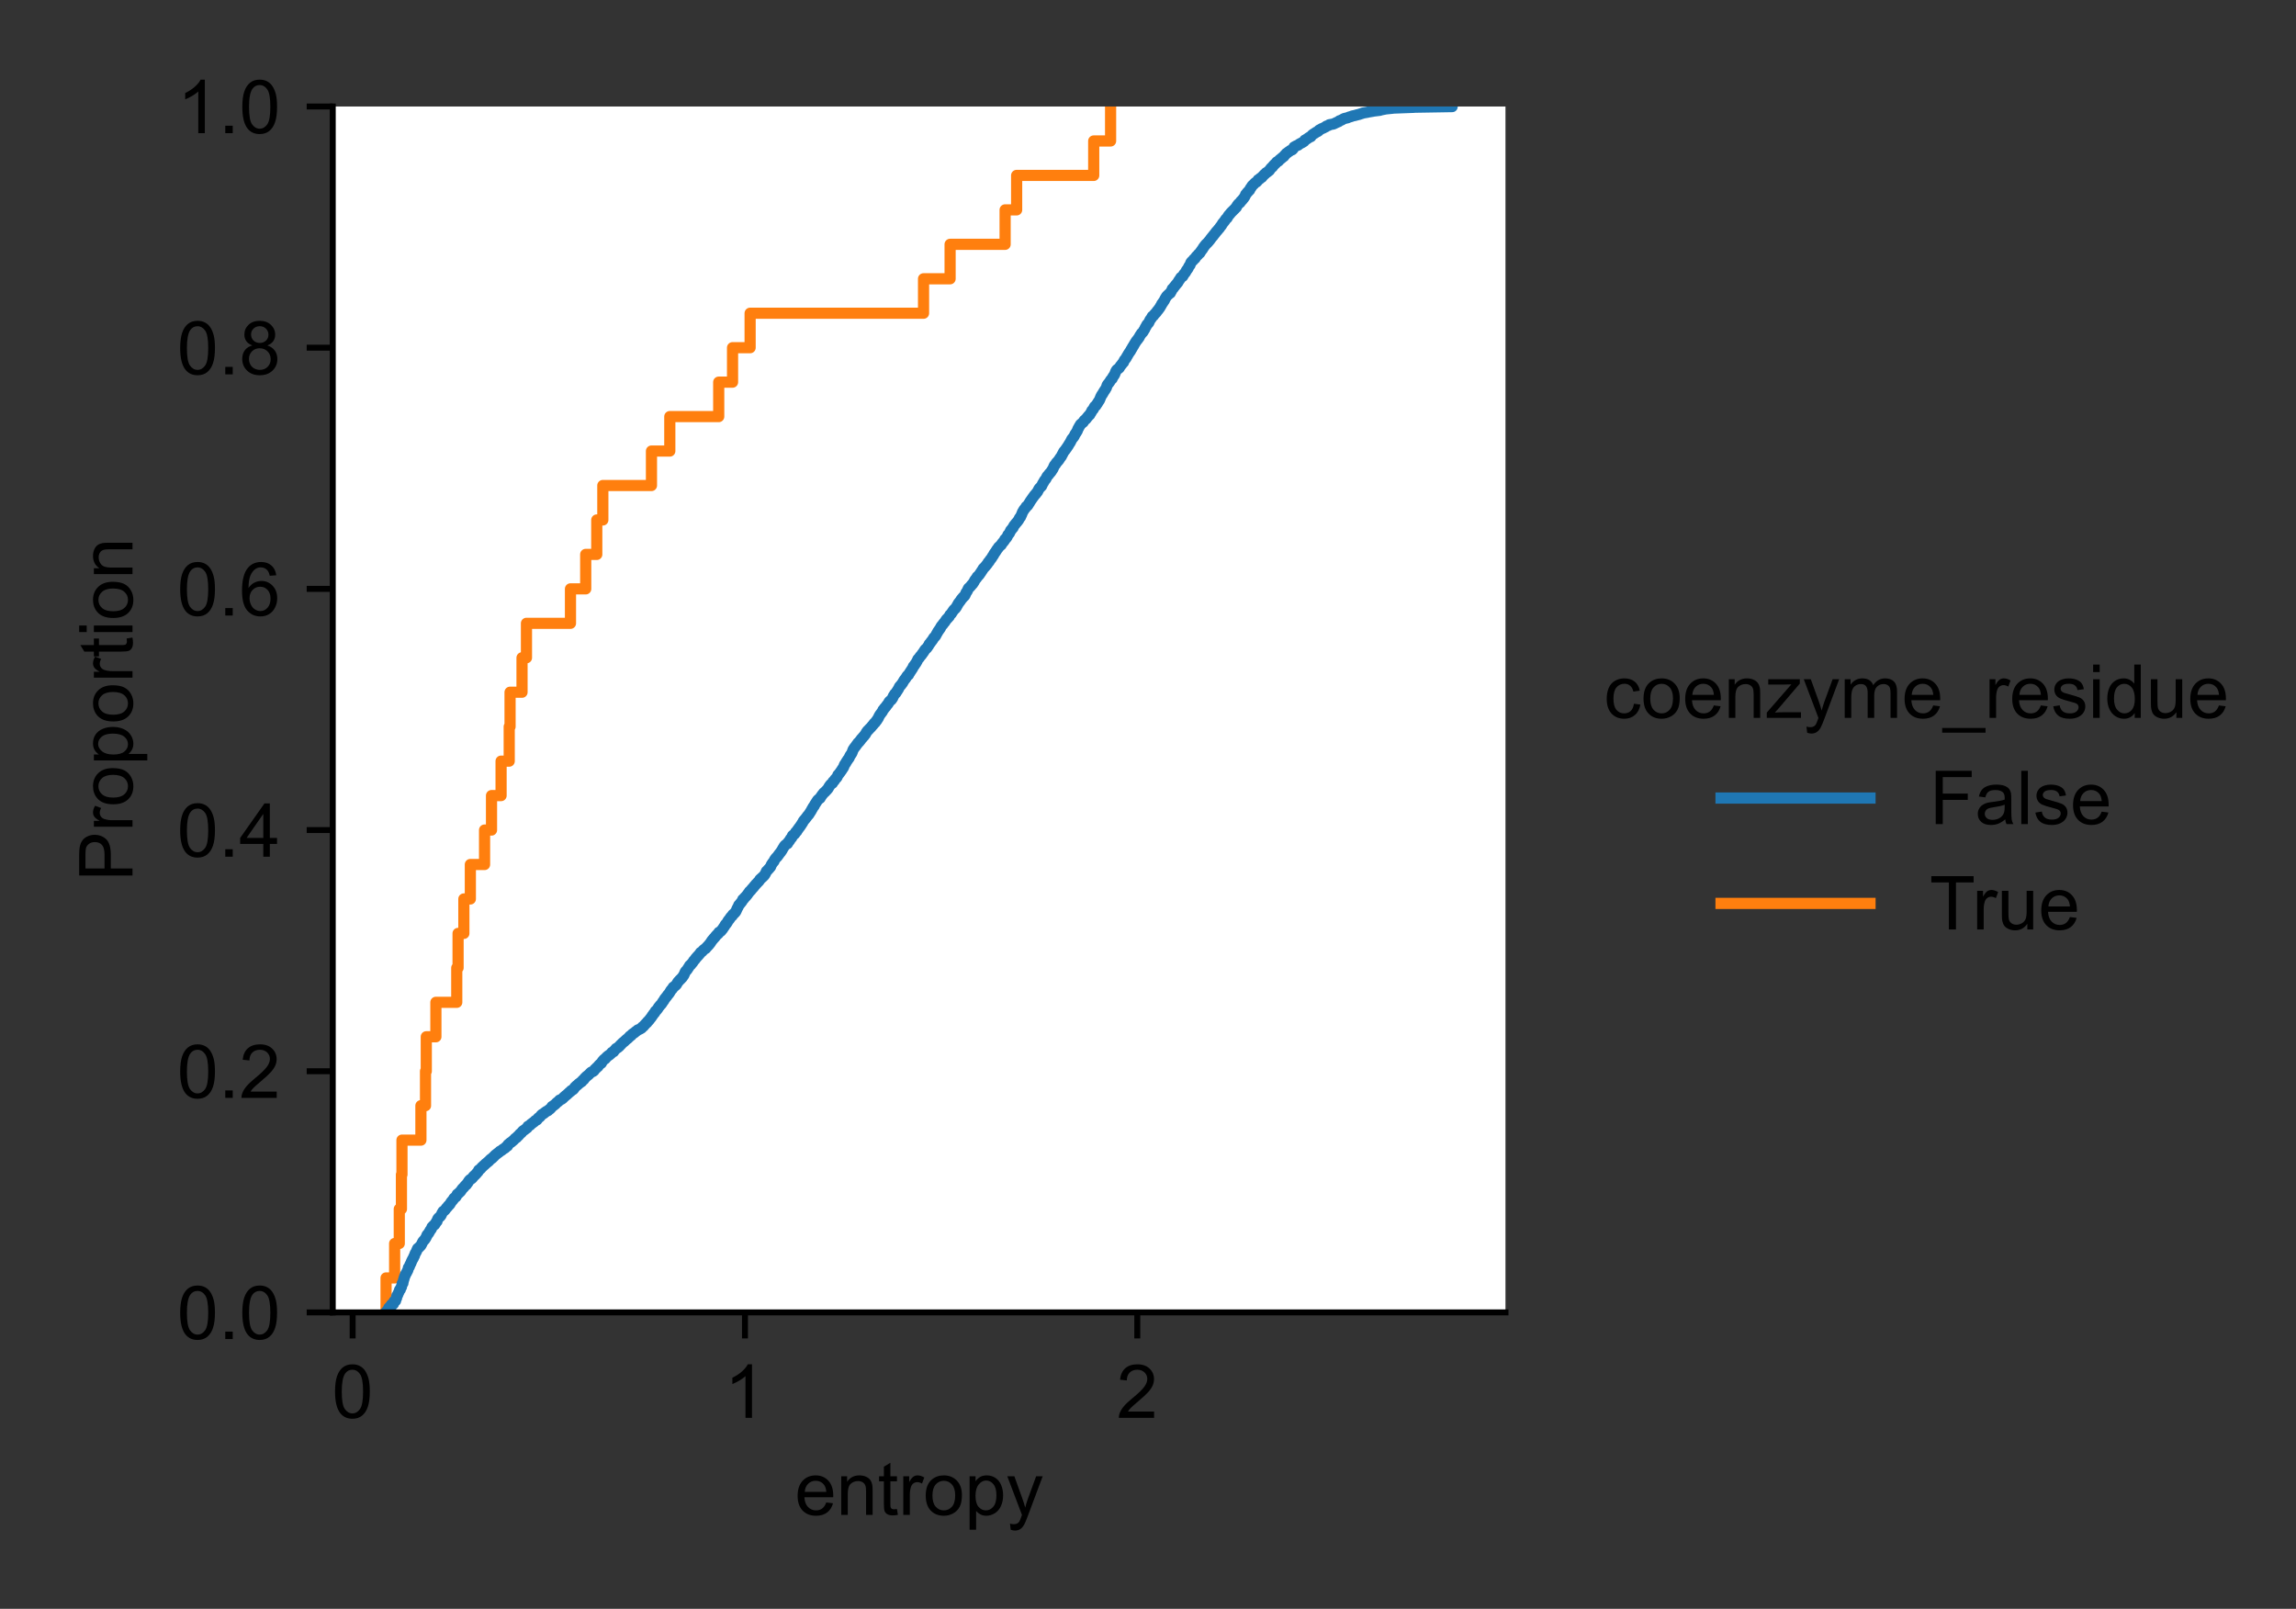 <?xml version="1.0" encoding="utf-8" standalone="no"?>
<!DOCTYPE svg PUBLIC "-//W3C//DTD SVG 1.1//EN"
  "http://www.w3.org/Graphics/SVG/1.1/DTD/svg11.dtd">
<!-- Created with matplotlib (https://matplotlib.org/) -->
<svg height="216pt" version="1.1" viewBox="0 0 308.25 216" width="308.25pt" xmlns="http://www.w3.org/2000/svg" xmlns:xlink="http://www.w3.org/1999/xlink">
 <rect x="0" y="0" width="308.25" height="216" fill="#333333" stroke="none"/>
 <defs>
  <style type="text/css">*{stroke-linecap:butt;stroke-linejoin:round;}</style>
 </defs>
 <g id="figure_1">
  <g id="patch_1">
   <path d="M 0 216 
L 308.25 216 
L 308.25 0 
L 0 0 
z
" style="fill:none;"/>
  </g>
  <g id="axes_1">
   <g id="patch_2">
    <path d="M 44.675 176.2 
L 202.118 176.2 
L 202.118 14.3 
L 44.675 14.3 
z
" style="fill:#ffffff;"/>
   </g>
   <g id="matplotlib.axis_1">
    <g id="xtick_1">
     <g id="line2d_1">
      <defs>
       <path d="M 0 0 
L 0 3.5 
" id="me2ef6cca95" style="stroke:#000000;stroke-width:0.8;"/>
      </defs>
      <g>
       <use style="stroke:#000000;stroke-width:0.8;" x="47.345" xlink:href="#me2ef6cca95" y="176.2"/>
      </g>
     </g>
     <g id="text_1">
      <!-- 0 -->
      <g transform="translate(44.565 190.358)scale(0.1 -0.1)">
       <defs>
        <path d="M 4.156 35.297 
Q 4.156 48 6.766 55.734 
Q 9.375 63.484 14.516 67.672 
Q 19.672 71.875 27.484 71.875 
Q 33.25 71.875 37.594 69.547 
Q 41.938 67.234 44.766 62.859 
Q 47.609 58.5 49.219 52.219 
Q 50.828 45.953 50.828 35.297 
Q 50.828 22.703 48.234 14.969 
Q 45.656 7.234 40.5 3 
Q 35.359 -1.219 27.484 -1.219 
Q 17.141 -1.219 11.234 6.203 
Q 4.156 15.141 4.156 35.297 
z
M 13.188 35.297 
Q 13.188 17.672 17.312 11.828 
Q 21.438 6 27.484 6 
Q 33.547 6 37.672 11.859 
Q 41.797 17.719 41.797 35.297 
Q 41.797 52.984 37.672 58.781 
Q 33.547 64.594 27.391 64.594 
Q 21.344 64.594 17.719 59.469 
Q 13.188 52.938 13.188 35.297 
z
" id="ArialMT-48"/>
       </defs>
       <use xlink:href="#ArialMT-48"/>
      </g>
     </g>
    </g>
    <g id="xtick_2">
     <g id="line2d_2">
      <g>
       <use style="stroke:#000000;stroke-width:0.8;" x="100.017" xlink:href="#me2ef6cca95" y="176.2"/>
      </g>
     </g>
     <g id="text_2">
      <!-- 1 -->
      <g transform="translate(97.236 190.358)scale(0.1 -0.1)">
       <defs>
        <path d="M 37.25 0 
L 28.469 0 
L 28.469 56 
Q 25.297 52.984 20.141 49.953 
Q 14.984 46.922 10.891 45.406 
L 10.891 53.906 
Q 18.266 57.375 23.781 62.297 
Q 29.297 67.234 31.594 71.875 
L 37.25 71.875 
z
" id="ArialMT-49"/>
       </defs>
       <use xlink:href="#ArialMT-49"/>
      </g>
     </g>
    </g>
    <g id="xtick_3">
     <g id="line2d_3">
      <g>
       <use style="stroke:#000000;stroke-width:0.8;" x="152.688" xlink:href="#me2ef6cca95" y="176.2"/>
      </g>
     </g>
     <g id="text_3">
      <!-- 2 -->
      <g transform="translate(149.908 190.358)scale(0.1 -0.1)">
       <defs>
        <path d="M 50.344 8.453 
L 50.344 0 
L 3.031 0 
Q 2.938 3.172 4.047 6.109 
Q 5.859 10.938 9.828 15.625 
Q 13.812 20.312 21.344 26.469 
Q 33.016 36.031 37.109 41.625 
Q 41.219 47.219 41.219 52.203 
Q 41.219 57.422 37.469 61 
Q 33.734 64.594 27.734 64.594 
Q 21.391 64.594 17.578 60.781 
Q 13.766 56.984 13.719 50.25 
L 4.688 51.172 
Q 5.609 61.281 11.656 66.578 
Q 17.719 71.875 27.938 71.875 
Q 38.234 71.875 44.234 66.156 
Q 50.25 60.453 50.25 52 
Q 50.25 47.703 48.484 43.547 
Q 46.734 39.406 42.656 34.812 
Q 38.578 30.219 29.109 22.219 
Q 21.188 15.578 18.938 13.203 
Q 16.703 10.844 15.234 8.453 
z
" id="ArialMT-50"/>
       </defs>
       <use xlink:href="#ArialMT-50"/>
      </g>
     </g>
    </g>
    <g id="text_4">
     <!-- entropy -->
     <g transform="translate(106.72 203.386)scale(0.1 -0.1)">
      <defs>
       <path d="M 42.094 16.703 
L 51.172 15.578 
Q 49.031 7.625 43.219 3.219 
Q 37.406 -1.172 28.375 -1.172 
Q 17 -1.172 10.328 5.828 
Q 3.656 12.844 3.656 25.484 
Q 3.656 38.578 10.391 45.797 
Q 17.141 53.031 27.875 53.031 
Q 38.281 53.031 44.875 45.953 
Q 51.469 38.875 51.469 26.031 
Q 51.469 25.25 51.422 23.688 
L 12.75 23.688 
Q 13.234 15.141 17.578 10.594 
Q 21.922 6.062 28.422 6.062 
Q 33.25 6.062 36.672 8.594 
Q 40.094 11.141 42.094 16.703 
z
M 13.234 30.906 
L 42.188 30.906 
Q 41.609 37.453 38.875 40.719 
Q 34.672 45.797 27.984 45.797 
Q 21.922 45.797 17.797 41.75 
Q 13.672 37.703 13.234 30.906 
z
" id="ArialMT-101"/>
       <path d="M 6.594 0 
L 6.594 51.859 
L 14.5 51.859 
L 14.5 44.484 
Q 20.219 53.031 31 53.031 
Q 35.688 53.031 39.625 51.344 
Q 43.562 49.656 45.516 46.922 
Q 47.469 44.188 48.25 40.438 
Q 48.734 37.984 48.734 31.891 
L 48.734 0 
L 39.938 0 
L 39.938 31.547 
Q 39.938 36.922 38.906 39.578 
Q 37.891 42.234 35.281 43.812 
Q 32.672 45.406 29.156 45.406 
Q 23.531 45.406 19.453 41.844 
Q 15.375 38.281 15.375 28.328 
L 15.375 0 
z
" id="ArialMT-110"/>
       <path d="M 25.781 7.859 
L 27.047 0.094 
Q 23.344 -0.688 20.406 -0.688 
Q 15.625 -0.688 12.984 0.828 
Q 10.359 2.344 9.281 4.812 
Q 8.203 7.281 8.203 15.188 
L 8.203 45.016 
L 1.766 45.016 
L 1.766 51.859 
L 8.203 51.859 
L 8.203 64.703 
L 16.938 69.969 
L 16.938 51.859 
L 25.781 51.859 
L 25.781 45.016 
L 16.938 45.016 
L 16.938 14.703 
Q 16.938 10.938 17.406 9.859 
Q 17.875 8.797 18.922 8.156 
Q 19.969 7.516 21.922 7.516 
Q 23.391 7.516 25.781 7.859 
z
" id="ArialMT-116"/>
       <path d="M 6.5 0 
L 6.5 51.859 
L 14.406 51.859 
L 14.406 44 
Q 17.438 49.516 20 51.266 
Q 22.562 53.031 25.641 53.031 
Q 30.078 53.031 34.672 50.203 
L 31.641 42.047 
Q 28.422 43.953 25.203 43.953 
Q 22.312 43.953 20.016 42.219 
Q 17.719 40.484 16.75 37.406 
Q 15.281 32.719 15.281 27.156 
L 15.281 0 
z
" id="ArialMT-114"/>
       <path d="M 3.328 25.922 
Q 3.328 40.328 11.328 47.266 
Q 18.016 53.031 27.641 53.031 
Q 38.328 53.031 45.109 46.016 
Q 51.906 39.016 51.906 26.656 
Q 51.906 16.656 48.906 10.906 
Q 45.906 5.172 40.156 2 
Q 34.422 -1.172 27.641 -1.172 
Q 16.75 -1.172 10.031 5.812 
Q 3.328 12.797 3.328 25.922 
z
M 12.359 25.922 
Q 12.359 15.969 16.703 11.016 
Q 21.047 6.062 27.641 6.062 
Q 34.188 6.062 38.531 11.031 
Q 42.875 16.016 42.875 26.219 
Q 42.875 35.844 38.5 40.797 
Q 34.125 45.75 27.641 45.75 
Q 21.047 45.75 16.703 40.812 
Q 12.359 35.891 12.359 25.922 
z
" id="ArialMT-111"/>
       <path d="M 6.594 -19.875 
L 6.594 51.859 
L 14.594 51.859 
L 14.594 45.125 
Q 17.438 49.078 21 51.047 
Q 24.562 53.031 29.641 53.031 
Q 36.281 53.031 41.359 49.609 
Q 46.438 46.188 49.016 39.953 
Q 51.609 33.734 51.609 26.312 
Q 51.609 18.359 48.75 11.984 
Q 45.906 5.609 40.453 2.219 
Q 35.016 -1.172 29 -1.172 
Q 24.609 -1.172 21.109 0.688 
Q 17.625 2.547 15.375 5.375 
L 15.375 -19.875 
z
M 14.547 25.641 
Q 14.547 15.625 18.594 10.844 
Q 22.656 6.062 28.422 6.062 
Q 34.281 6.062 38.453 11.016 
Q 42.625 15.969 42.625 26.375 
Q 42.625 36.281 38.547 41.203 
Q 34.469 46.141 28.812 46.141 
Q 23.188 46.141 18.859 40.891 
Q 14.547 35.641 14.547 25.641 
z
" id="ArialMT-112"/>
       <path d="M 6.203 -19.969 
L 5.219 -11.719 
Q 8.109 -12.5 10.25 -12.5 
Q 13.188 -12.5 14.938 -11.516 
Q 16.703 -10.547 17.828 -8.797 
Q 18.656 -7.469 20.516 -2.25 
Q 20.75 -1.516 21.297 -0.094 
L 1.609 51.859 
L 11.078 51.859 
L 21.875 21.828 
Q 23.969 16.109 25.641 9.812 
Q 27.156 15.875 29.25 21.625 
L 40.328 51.859 
L 49.125 51.859 
L 29.391 -0.875 
Q 26.219 -9.422 24.469 -12.641 
Q 22.125 -17 19.094 -19.016 
Q 16.062 -21.047 11.859 -21.047 
Q 9.328 -21.047 6.203 -19.969 
z
" id="ArialMT-121"/>
      </defs>
      <use xlink:href="#ArialMT-101"/>
      <use x="55.615" xlink:href="#ArialMT-110"/>
      <use x="111.23" xlink:href="#ArialMT-116"/>
      <use x="139.014" xlink:href="#ArialMT-114"/>
      <use x="172.314" xlink:href="#ArialMT-111"/>
      <use x="227.93" xlink:href="#ArialMT-112"/>
      <use x="283.545" xlink:href="#ArialMT-121"/>
     </g>
    </g>
   </g>
   <g id="matplotlib.axis_2">
    <g id="ytick_1">
     <g id="line2d_4">
      <defs>
       <path d="M 0 0 
L -3.5 0 
" id="mf2a09bc496" style="stroke:#000000;stroke-width:0.8;"/>
      </defs>
      <g>
       <use style="stroke:#000000;stroke-width:0.8;" x="44.675" xlink:href="#mf2a09bc496" y="176.2"/>
      </g>
     </g>
     <g id="text_5">
      <!-- 0.0 -->
      <g transform="translate(23.775 179.779)scale(0.1 -0.1)">
       <defs>
        <path d="M 9.078 0 
L 9.078 10.016 
L 19.094 10.016 
L 19.094 0 
z
" id="ArialMT-46"/>
       </defs>
       <use xlink:href="#ArialMT-48"/>
       <use x="55.615" xlink:href="#ArialMT-46"/>
       <use x="83.398" xlink:href="#ArialMT-48"/>
      </g>
     </g>
    </g>
    <g id="ytick_2">
     <g id="line2d_5">
      <g>
       <use style="stroke:#000000;stroke-width:0.8;" x="44.675" xlink:href="#mf2a09bc496" y="143.82"/>
      </g>
     </g>
     <g id="text_6">
      <!-- 0.2 -->
      <g transform="translate(23.775 147.399)scale(0.1 -0.1)">
       <use xlink:href="#ArialMT-48"/>
       <use x="55.615" xlink:href="#ArialMT-46"/>
       <use x="83.398" xlink:href="#ArialMT-50"/>
      </g>
     </g>
    </g>
    <g id="ytick_3">
     <g id="line2d_6">
      <g>
       <use style="stroke:#000000;stroke-width:0.8;" x="44.675" xlink:href="#mf2a09bc496" y="111.44"/>
      </g>
     </g>
     <g id="text_7">
      <!-- 0.4 -->
      <g transform="translate(23.775 115.019)scale(0.1 -0.1)">
       <defs>
        <path d="M 32.328 0 
L 32.328 17.141 
L 1.266 17.141 
L 1.266 25.203 
L 33.938 71.578 
L 41.109 71.578 
L 41.109 25.203 
L 50.781 25.203 
L 50.781 17.141 
L 41.109 17.141 
L 41.109 0 
z
M 32.328 25.203 
L 32.328 57.469 
L 9.906 25.203 
z
" id="ArialMT-52"/>
       </defs>
       <use xlink:href="#ArialMT-48"/>
       <use x="55.615" xlink:href="#ArialMT-46"/>
       <use x="83.398" xlink:href="#ArialMT-52"/>
      </g>
     </g>
    </g>
    <g id="ytick_4">
     <g id="line2d_7">
      <g>
       <use style="stroke:#000000;stroke-width:0.8;" x="44.675" xlink:href="#mf2a09bc496" y="79.06"/>
      </g>
     </g>
     <g id="text_8">
      <!-- 0.6 -->
      <g transform="translate(23.775 82.639)scale(0.1 -0.1)">
       <defs>
        <path d="M 49.75 54.047 
L 41.016 53.375 
Q 39.844 58.547 37.703 60.891 
Q 34.125 64.656 28.906 64.656 
Q 24.703 64.656 21.531 62.312 
Q 17.391 59.281 14.984 53.469 
Q 12.594 47.656 12.5 36.922 
Q 15.672 41.75 20.266 44.094 
Q 24.859 46.438 29.891 46.438 
Q 38.672 46.438 44.844 39.969 
Q 51.031 33.5 51.031 23.25 
Q 51.031 16.5 48.125 10.719 
Q 45.219 4.938 40.141 1.859 
Q 35.062 -1.219 28.609 -1.219 
Q 17.625 -1.219 10.688 6.859 
Q 3.766 14.938 3.766 33.5 
Q 3.766 54.25 11.422 63.672 
Q 18.109 71.875 29.438 71.875 
Q 37.891 71.875 43.281 67.141 
Q 48.688 62.406 49.75 54.047 
z
M 13.875 23.188 
Q 13.875 18.656 15.797 14.5 
Q 17.719 10.359 21.188 8.172 
Q 24.656 6 28.469 6 
Q 34.031 6 38.031 10.484 
Q 42.047 14.984 42.047 22.703 
Q 42.047 30.125 38.078 34.391 
Q 34.125 38.672 28.125 38.672 
Q 22.172 38.672 18.016 34.391 
Q 13.875 30.125 13.875 23.188 
z
" id="ArialMT-54"/>
       </defs>
       <use xlink:href="#ArialMT-48"/>
       <use x="55.615" xlink:href="#ArialMT-46"/>
       <use x="83.398" xlink:href="#ArialMT-54"/>
      </g>
     </g>
    </g>
    <g id="ytick_5">
     <g id="line2d_8">
      <g>
       <use style="stroke:#000000;stroke-width:0.8;" x="44.675" xlink:href="#mf2a09bc496" y="46.68"/>
      </g>
     </g>
     <g id="text_9">
      <!-- 0.8 -->
      <g transform="translate(23.775 50.259)scale(0.1 -0.1)">
       <defs>
        <path d="M 17.672 38.812 
Q 12.203 40.828 9.562 44.531 
Q 6.938 48.25 6.938 53.422 
Q 6.938 61.234 12.547 66.547 
Q 18.172 71.875 27.484 71.875 
Q 36.859 71.875 42.578 66.422 
Q 48.297 60.984 48.297 53.172 
Q 48.297 48.188 45.672 44.5 
Q 43.062 40.828 37.75 38.812 
Q 44.344 36.672 47.781 31.875 
Q 51.219 27.094 51.219 20.453 
Q 51.219 11.281 44.719 5.031 
Q 38.234 -1.219 27.641 -1.219 
Q 17.047 -1.219 10.547 5.047 
Q 4.047 11.328 4.047 20.703 
Q 4.047 27.688 7.594 32.391 
Q 11.141 37.109 17.672 38.812 
z
M 15.922 53.719 
Q 15.922 48.641 19.188 45.406 
Q 22.469 42.188 27.688 42.188 
Q 32.766 42.188 36.016 45.375 
Q 39.266 48.578 39.266 53.219 
Q 39.266 58.062 35.906 61.359 
Q 32.562 64.656 27.594 64.656 
Q 22.562 64.656 19.234 61.422 
Q 15.922 58.203 15.922 53.719 
z
M 13.094 20.656 
Q 13.094 16.891 14.875 13.375 
Q 16.656 9.859 20.172 7.922 
Q 23.688 6 27.734 6 
Q 34.031 6 38.125 10.047 
Q 42.234 14.109 42.234 20.359 
Q 42.234 26.703 38.016 30.859 
Q 33.797 35.016 27.438 35.016 
Q 21.234 35.016 17.156 30.906 
Q 13.094 26.812 13.094 20.656 
z
" id="ArialMT-56"/>
       </defs>
       <use xlink:href="#ArialMT-48"/>
       <use x="55.615" xlink:href="#ArialMT-46"/>
       <use x="83.398" xlink:href="#ArialMT-56"/>
      </g>
     </g>
    </g>
    <g id="ytick_6">
     <g id="line2d_9">
      <g>
       <use style="stroke:#000000;stroke-width:0.8;" x="44.675" xlink:href="#mf2a09bc496" y="14.3"/>
      </g>
     </g>
     <g id="text_10">
      <!-- 1.0 -->
      <g transform="translate(23.775 17.879)scale(0.1 -0.1)">
       <use xlink:href="#ArialMT-49"/>
       <use x="55.615" xlink:href="#ArialMT-46"/>
       <use x="83.398" xlink:href="#ArialMT-48"/>
      </g>
     </g>
    </g>
    <g id="text_11">
     <!-- Proportion -->
     <g transform="translate(17.788 118.317)rotate(-90)scale(0.1 -0.1)">
      <defs>
       <path d="M 7.719 0 
L 7.719 71.578 
L 34.719 71.578 
Q 41.844 71.578 45.609 70.906 
Q 50.875 70.016 54.438 67.547 
Q 58.016 65.094 60.188 60.641 
Q 62.359 56.203 62.359 50.875 
Q 62.359 41.75 56.547 35.422 
Q 50.734 29.109 35.547 29.109 
L 17.188 29.109 
L 17.188 0 
z
M 17.188 37.547 
L 35.688 37.547 
Q 44.875 37.547 48.734 40.969 
Q 52.594 44.391 52.594 50.594 
Q 52.594 55.078 50.312 58.266 
Q 48.047 61.469 44.344 62.5 
Q 41.938 63.141 35.5 63.141 
L 17.188 63.141 
z
" id="ArialMT-80"/>
       <path d="M 6.641 61.469 
L 6.641 71.578 
L 15.438 71.578 
L 15.438 61.469 
z
M 6.641 0 
L 6.641 51.859 
L 15.438 51.859 
L 15.438 0 
z
" id="ArialMT-105"/>
      </defs>
      <use xlink:href="#ArialMT-80"/>
      <use x="66.699" xlink:href="#ArialMT-114"/>
      <use x="100" xlink:href="#ArialMT-111"/>
      <use x="155.615" xlink:href="#ArialMT-112"/>
      <use x="211.23" xlink:href="#ArialMT-111"/>
      <use x="266.846" xlink:href="#ArialMT-114"/>
      <use x="300.146" xlink:href="#ArialMT-116"/>
      <use x="327.93" xlink:href="#ArialMT-105"/>
      <use x="350.146" xlink:href="#ArialMT-111"/>
      <use x="405.762" xlink:href="#ArialMT-110"/>
     </g>
    </g>
   </g>
   <g id="line2d_10">
    <path clip-path="url(#p9f1e2636ac)" d="M 51.831 176.2 
L 51.831 171.574 
L 52.983 171.574 
L 52.983 166.949 
L 53.605 166.949 
L 53.605 162.323 
L 53.895 162.323 
L 53.895 157.697 
L 53.967 157.697 
L 53.967 153.071 
L 56.509 153.071 
L 56.509 148.446 
L 57.127 148.446 
L 57.127 143.82 
L 57.231 143.82 
L 57.231 139.194 
L 58.52 139.194 
L 58.52 134.569 
L 61.323 134.569 
L 61.323 129.943 
L 61.499 129.943 
L 61.499 125.317 
L 62.276 125.317 
L 62.276 120.691 
L 63.147 120.691 
L 63.147 116.066 
L 65.056 116.066 
L 65.056 111.44 
L 65.988 111.44 
L 65.988 106.814 
L 67.273 106.814 
L 67.273 102.189 
L 68.365 102.189 
L 68.365 97.563 
L 68.478 97.563 
L 68.478 92.937 
L 70.085 92.937 
L 70.085 88.311 
L 70.68 88.311 
L 70.68 83.686 
L 76.589 83.686 
L 76.589 79.06 
L 78.635 79.06 
L 78.635 74.434 
L 80.119 74.434 
L 80.119 69.809 
L 80.934 69.809 
L 80.934 65.183 
L 87.462 65.183 
L 87.462 60.557 
L 89.924 60.557 
L 89.924 55.931 
L 96.491 55.931 
L 96.491 51.306 
L 98.349 51.306 
L 98.349 46.68 
L 100.708 46.68 
L 100.708 42.054 
L 123.991 42.054 
L 123.991 37.429 
L 127.556 37.429 
L 127.556 32.803 
L 134.943 32.803 
L 134.943 28.177 
L 136.49 28.177 
L 136.49 23.551 
L 146.838 23.551 
L 146.838 18.926 
L 149.103 18.926 
L 149.103 14.3 
" style="fill:none;stroke:#ff7f0e;stroke-linecap:square;stroke-width:1.5;"/>
   </g>
   <g id="line2d_11">
    <path clip-path="url(#p9f1e2636ac)" d="M 51.831 176.2 
L 51.831 176.128 
L 51.965 176.128 
L 51.965 176.02 
L 51.965 175.96 
L 52.194 175.96 
L 52.194 175.852 
L 52.194 175.588 
L 52.338 175.504 
L 52.338 175.48 
L 52.338 175.432 
L 52.518 175.432 
L 52.518 175.324 
L 52.556 175.144 
L 52.821 175.06 
L 52.821 175.036 
L 52.919 174.712 
L 53.109 174.64 
L 53.109 174.604 
L 53.205 174.304 
L 53.243 174.268 
L 53.243 174.196 
L 53.281 173.968 
L 53.385 173.86 
L 53.471 173.608 
L 53.546 173.5 
L 53.652 173.164 
L 53.747 173.128 
L 53.747 173.056 
L 53.833 172.876 
L 53.895 172.792 
L 53.895 172.768 
L 54.005 172.3 
L 54.094 172.276 
L 54.094 172.192 
L 54.196 171.795 
L 54.232 171.711 
L 54.232 171.687 
L 54.329 171.363 
L 54.38 171.279 
L 54.38 171.255 
L 54.473 171.027 
L 54.558 170.919 
L 54.662 170.691 
L 54.736 170.583 
L 54.844 170.175 
L 54.95 170.067 
L 55.06 169.755 
L 55.14 169.647 
L 55.247 169.359 
L 55.302 169.251 
L 55.395 169.059 
L 55.472 168.951 
L 55.583 168.675 
L 55.644 168.591 
L 55.644 168.567 
L 55.746 168.279 
L 55.823 168.171 
L 55.934 167.955 
L 55.966 167.847 
L 56.072 167.619 
L 56.23 167.511 
L 56.341 167.379 
L 56.469 167.271 
L 56.575 167.091 
L 56.632 166.983 
L 56.736 166.767 
L 56.802 166.659 
L 56.908 166.539 
L 57.013 166.431 
L 57.107 166.287 
L 57.176 166.179 
L 57.285 165.951 
L 57.317 165.903 
L 57.317 165.843 
L 57.41 165.711 
L 57.528 165.603 
L 57.638 165.399 
L 57.702 165.291 
L 57.797 165.123 
L 57.896 165.015 
L 57.996 164.751 
L 58.107 164.643 
L 58.21 164.523 
L 58.361 164.415 
L 58.47 164.235 
L 58.542 164.127 
L 58.602 164.006 
L 58.675 163.97 
L 58.675 163.898 
L 58.775 163.646 
L 58.853 163.538 
L 58.96 163.442 
L 59.08 163.334 
L 59.189 163.202 
L 59.248 163.094 
L 59.358 162.854 
L 59.43 162.746 
L 59.488 162.638 
L 59.67 162.53 
L 59.775 162.41 
L 59.852 162.302 
L 59.96 162.158 
L 60.077 162.05 
L 60.175 161.894 
L 60.307 161.786 
L 60.416 161.654 
L 60.474 161.546 
L 60.579 161.378 
L 60.666 161.27 
L 60.772 161.15 
L 60.859 161.042 
L 60.946 160.874 
L 61.092 160.766 
L 61.2 160.694 
L 61.271 160.586 
L 61.381 160.346 
L 61.548 160.238 
L 61.658 160.106 
L 61.792 159.998 
L 61.902 159.854 
L 61.97 159.746 
L 62.081 159.59 
L 62.193 159.482 
L 62.297 159.374 
L 62.383 159.266 
L 62.477 159.158 
L 62.618 159.05 
L 62.704 158.906 
L 62.803 158.798 
L 62.913 158.606 
L 62.995 158.498 
L 63.102 158.378 
L 63.276 158.27 
L 63.386 158.186 
L 63.475 158.078 
L 63.585 157.91 
L 63.735 157.802 
L 63.842 157.682 
L 63.955 157.574 
L 64.054 157.43 
L 64.174 157.322 
L 64.276 157.094 
L 64.439 156.986 
L 64.546 156.89 
L 64.635 156.782 
L 64.72 156.686 
L 64.845 156.578 
L 64.953 156.47 
L 65.095 156.362 
L 65.204 156.23 
L 65.364 156.122 
L 65.433 156.038 
L 65.6 155.929 
L 65.699 155.809 
L 65.803 155.701 
L 65.908 155.605 
L 66.086 155.497 
L 66.19 155.377 
L 66.314 155.269 
L 66.409 155.161 
L 66.521 155.053 
L 66.6 154.993 
L 66.737 154.885 
L 66.844 154.801 
L 67.004 154.693 
L 67.11 154.573 
L 67.333 154.465 
L 67.437 154.369 
L 67.58 154.261 
L 67.691 154.201 
L 67.851 154.093 
L 67.957 153.961 
L 68.143 153.853 
L 68.219 153.661 
L 68.361 153.553 
L 68.465 153.445 
L 68.662 153.337 
L 68.727 153.265 
L 68.859 153.157 
L 68.969 153.061 
L 69.073 152.953 
L 69.176 152.833 
L 69.361 152.725 
L 69.471 152.581 
L 69.614 152.473 
L 69.718 152.341 
L 69.809 152.233 
L 69.919 152.149 
L 70.041 152.041 
L 70.147 151.885 
L 70.288 151.777 
L 70.388 151.717 
L 70.529 151.609 
L 70.623 151.537 
L 70.773 151.429 
L 70.876 151.225 
L 71.064 151.117 
L 71.174 151.057 
L 71.253 150.949 
L 71.35 150.877 
L 71.5 150.769 
L 71.605 150.685 
L 71.764 150.577 
L 71.86 150.457 
L 72.097 150.349 
L 72.204 150.169 
L 72.321 150.061 
L 72.423 150.001 
L 72.532 149.893 
L 72.642 149.749 
L 72.748 149.641 
L 72.812 149.593 
L 73.017 149.485 
L 73.116 149.389 
L 73.26 149.281 
L 73.367 149.209 
L 73.591 149.101 
L 73.679 149.005 
L 73.836 148.897 
L 73.944 148.789 
L 74.034 148.681 
L 74.118 148.549 
L 74.316 148.441 
L 74.399 148.357 
L 74.561 148.249 
L 74.669 148.117 
L 74.782 148.009 
L 74.855 147.961 
L 75.003 147.852 
L 75.112 147.708 
L 75.356 147.6 
L 75.451 147.54 
L 75.592 147.432 
L 75.685 147.312 
L 75.828 147.204 
L 75.933 147.096 
L 76.088 146.988 
L 76.194 146.88 
L 76.324 146.772 
L 76.433 146.652 
L 76.601 146.544 
L 76.684 146.424 
L 76.894 146.316 
L 77.004 146.232 
L 77.075 146.124 
L 77.179 145.968 
L 77.298 145.86 
L 77.388 145.764 
L 77.553 145.656 
L 77.661 145.524 
L 77.824 145.416 
L 77.933 145.32 
L 78.11 145.212 
L 78.218 145.044 
L 78.38 144.936 
L 78.474 144.768 
L 78.601 144.66 
L 78.707 144.54 
L 78.846 144.432 
L 78.922 144.372 
L 79.05 144.264 
L 79.155 144.156 
L 79.259 144.048 
L 79.362 143.952 
L 79.639 143.844 
L 79.749 143.748 
L 79.8 143.64 
L 79.906 143.532 
L 80.028 143.424 
L 80.133 143.304 
L 80.284 143.196 
L 80.375 143.052 
L 80.474 142.944 
L 80.579 142.848 
L 80.735 142.74 
L 80.844 142.536 
L 80.924 142.428 
L 81.032 142.308 
L 81.141 142.2 
L 81.237 142.164 
L 81.329 142.056 
L 81.436 141.924 
L 81.568 141.816 
L 81.644 141.744 
L 81.822 141.636 
L 81.93 141.54 
L 82.058 141.432 
L 82.15 141.3 
L 82.387 141.192 
L 82.487 141.024 
L 82.605 140.916 
L 82.701 140.784 
L 82.911 140.676 
L 83.018 140.58 
L 83.163 140.472 
L 83.249 140.34 
L 83.376 140.232 
L 83.486 140.112 
L 83.596 140.004 
L 83.696 139.92 
L 83.84 139.812 
L 83.908 139.739 
L 84.022 139.631 
L 84.127 139.535 
L 84.284 139.427 
L 84.39 139.307 
L 84.517 139.199 
L 84.551 139.127 
L 84.74 139.019 
L 84.848 138.875 
L 84.99 138.767 
L 85.09 138.707 
L 85.245 138.599 
L 85.342 138.491 
L 85.524 138.383 
L 85.614 138.287 
L 85.88 138.179 
L 85.961 138.131 
L 86.143 138.023 
L 86.229 137.891 
L 86.401 137.783 
L 86.502 137.639 
L 86.619 137.531 
L 86.725 137.399 
L 86.866 137.291 
L 86.96 137.135 
L 87.1 137.027 
L 87.209 136.871 
L 87.294 136.763 
L 87.39 136.643 
L 87.474 136.535 
L 87.571 136.367 
L 87.667 136.259 
L 87.774 136.079 
L 87.892 135.971 
L 87.997 135.755 
L 88.131 135.647 
L 88.226 135.527 
L 88.311 135.419 
L 88.415 135.227 
L 88.523 135.119 
L 88.619 134.975 
L 88.738 134.867 
L 88.847 134.723 
L 88.917 134.615 
L 89.028 134.435 
L 89.128 134.327 
L 89.239 134.099 
L 89.346 133.991 
L 89.438 133.859 
L 89.538 133.751 
L 89.648 133.571 
L 89.758 133.463 
L 89.845 133.343 
L 89.915 133.235 
L 90.02 133.055 
L 90.084 132.947 
L 90.186 132.839 
L 90.289 132.731 
L 90.375 132.551 
L 90.532 132.443 
L 90.639 132.347 
L 90.777 132.239 
L 90.879 132.071 
L 90.936 131.963 
L 91.045 131.795 
L 91.159 131.687 
L 91.265 131.554 
L 91.394 131.446 
L 91.485 131.338 
L 91.599 131.23 
L 91.697 131.074 
L 91.781 130.966 
L 91.891 130.738 
L 91.934 130.63 
L 92.031 130.426 
L 92.139 130.318 
L 92.246 130.198 
L 92.314 130.09 
L 92.422 129.922 
L 92.499 129.814 
L 92.602 129.622 
L 92.759 129.514 
L 92.842 129.394 
L 92.939 129.286 
L 93.047 129.154 
L 93.091 129.046 
L 93.199 128.926 
L 93.307 128.818 
L 93.413 128.638 
L 93.533 128.53 
L 93.625 128.398 
L 93.752 128.29 
L 93.841 128.17 
L 93.949 128.062 
L 94.054 127.882 
L 94.241 127.774 
L 94.351 127.642 
L 94.455 127.534 
L 94.553 127.45 
L 94.739 127.342 
L 94.844 127.198 
L 94.949 127.09 
L 95.05 126.982 
L 95.156 126.874 
L 95.244 126.754 
L 95.34 126.646 
L 95.45 126.478 
L 95.521 126.37 
L 95.627 126.214 
L 95.74 126.106 
L 95.821 125.974 
L 95.958 125.866 
L 96.068 125.698 
L 96.166 125.59 
L 96.275 125.47 
L 96.416 125.362 
L 96.519 125.17 
L 96.718 125.062 
L 96.829 124.966 
L 96.905 124.858 
L 97.007 124.738 
L 97.078 124.63 
L 97.185 124.462 
L 97.276 124.354 
L 97.38 124.138 
L 97.503 124.03 
L 97.614 123.862 
L 97.679 123.754 
L 97.782 123.573 
L 97.886 123.465 
L 97.986 123.321 
L 98.056 123.213 
L 98.164 123.069 
L 98.299 122.961 
L 98.396 122.781 
L 98.535 122.673 
L 98.645 122.553 
L 98.747 122.445 
L 98.854 122.241 
L 98.899 122.133 
L 99.008 121.893 
L 99.082 121.785 
L 99.188 121.521 
L 99.298 121.413 
L 99.375 121.305 
L 99.468 121.197 
L 99.557 121.077 
L 99.641 120.969 
L 99.732 120.753 
L 99.883 120.645 
L 99.992 120.477 
L 100.137 120.369 
L 100.222 120.237 
L 100.327 120.129 
L 100.434 119.961 
L 100.527 119.853 
L 100.629 119.685 
L 100.778 119.577 
L 100.876 119.433 
L 100.972 119.325 
L 101.076 119.205 
L 101.184 119.097 
L 101.278 118.953 
L 101.389 118.845 
L 101.493 118.701 
L 101.614 118.593 
L 101.723 118.461 
L 101.845 118.353 
L 101.947 118.221 
L 101.999 118.113 
L 102.049 118.041 
L 102.196 117.933 
L 102.28 117.837 
L 102.42 117.729 
L 102.511 117.621 
L 102.626 117.513 
L 102.732 117.333 
L 102.791 117.225 
L 102.9 116.973 
L 103.036 116.865 
L 103.124 116.733 
L 103.253 116.625 
L 103.342 116.493 
L 103.447 116.385 
L 103.553 116.121 
L 103.619 116.013 
L 103.722 115.857 
L 103.809 115.749 
L 103.913 115.629 
L 103.941 115.521 
L 104.043 115.364 
L 104.119 115.256 
L 104.218 115.136 
L 104.344 115.028 
L 104.448 114.872 
L 104.536 114.764 
L 104.641 114.608 
L 104.732 114.5 
L 104.84 114.368 
L 104.897 114.26 
L 105.002 114.128 
L 105.047 114.02 
L 105.153 113.84 
L 105.226 113.732 
L 105.309 113.576 
L 105.43 113.468 
L 105.528 113.372 
L 105.723 113.264 
L 105.819 113.072 
L 105.921 112.964 
L 106.029 112.82 
L 106.082 112.712 
L 106.175 112.568 
L 106.293 112.46 
L 106.397 112.196 
L 106.523 112.088 
L 106.621 112.028 
L 106.73 111.92 
L 106.827 111.716 
L 106.97 111.608 
L 107.073 111.416 
L 107.162 111.308 
L 107.27 111.14 
L 107.368 111.032 
L 107.478 110.864 
L 107.555 110.756 
L 107.664 110.576 
L 107.745 110.468 
L 107.851 110.252 
L 107.934 110.144 
L 108.038 110.024 
L 108.132 109.916 
L 108.241 109.772 
L 108.326 109.664 
L 108.431 109.508 
L 108.552 109.4 
L 108.657 109.232 
L 108.728 109.124 
L 108.839 108.944 
L 108.912 108.836 
L 109.006 108.644 
L 109.083 108.536 
L 109.188 108.32 
L 109.298 108.212 
L 109.409 107.972 
L 109.495 107.864 
L 109.593 107.696 
L 109.671 107.588 
L 109.753 107.444 
L 109.867 107.335 
L 109.957 107.263 
L 110.103 107.155 
L 110.213 106.951 
L 110.298 106.843 
L 110.409 106.675 
L 110.511 106.567 
L 110.591 106.447 
L 110.746 106.339 
L 110.846 106.219 
L 110.958 106.111 
L 111.061 105.991 
L 111.157 105.883 
L 111.263 105.703 
L 111.318 105.595 
L 111.429 105.451 
L 111.496 105.343 
L 111.601 105.259 
L 111.76 105.151 
L 111.851 104.935 
L 112 104.827 
L 112.105 104.635 
L 112.207 104.527 
L 112.316 104.419 
L 112.39 104.311 
L 112.497 104.047 
L 112.608 103.939 
L 112.716 103.795 
L 112.797 103.687 
L 112.902 103.531 
L 112.984 103.423 
L 113.094 103.231 
L 113.186 103.123 
L 113.295 102.907 
L 113.327 102.799 
L 113.424 102.595 
L 113.524 102.487 
L 113.633 102.271 
L 113.711 102.163 
L 113.82 101.983 
L 113.909 101.875 
L 114.017 101.719 
L 114.053 101.611 
L 114.163 101.395 
L 114.254 101.287 
L 114.361 101.107 
L 114.408 100.999 
L 114.513 100.711 
L 114.565 100.603 
L 114.675 100.447 
L 114.747 100.339 
L 114.83 100.243 
L 114.913 100.135 
L 115.021 99.967 
L 115.119 99.859 
L 115.198 99.727 
L 115.335 99.619 
L 115.426 99.487 
L 115.53 99.379 
L 115.631 99.21 
L 115.749 99.102 
L 115.858 98.958 
L 115.972 98.85 
L 116.081 98.694 
L 116.182 98.586 
L 116.292 98.358 
L 116.376 98.25 
L 116.483 98.094 
L 116.612 97.986 
L 116.721 97.854 
L 116.831 97.746 
L 116.938 97.638 
L 117.03 97.53 
L 117.119 97.41 
L 117.237 97.302 
L 117.345 97.122 
L 117.493 97.014 
L 117.583 96.858 
L 117.696 96.75 
L 117.802 96.558 
L 117.89 96.45 
L 117.993 96.222 
L 118.046 96.114 
L 118.155 95.934 
L 118.243 95.826 
L 118.353 95.67 
L 118.448 95.562 
L 118.55 95.322 
L 118.656 95.214 
L 118.767 95.046 
L 118.879 94.938 
L 118.978 94.806 
L 119.05 94.698 
L 119.148 94.578 
L 119.241 94.47 
L 119.35 94.254 
L 119.437 94.146 
L 119.528 94.074 
L 119.662 93.966 
L 119.768 93.81 
L 119.846 93.702 
L 119.943 93.45 
L 120.028 93.342 
L 120.128 93.162 
L 120.263 93.054 
L 120.365 92.874 
L 120.451 92.766 
L 120.545 92.598 
L 120.62 92.49 
L 120.729 92.262 
L 120.785 92.154 
L 120.874 92.07 
L 120.971 91.962 
L 121.074 91.818 
L 121.164 91.71 
L 121.275 91.506 
L 121.344 91.398 
L 121.424 91.254 
L 121.54 91.145 
L 121.648 90.977 
L 121.708 90.869 
L 121.806 90.725 
L 121.963 90.617 
L 122.068 90.401 
L 122.155 90.293 
L 122.266 90.101 
L 122.345 89.993 
L 122.448 89.825 
L 122.53 89.717 
L 122.634 89.465 
L 122.751 89.357 
L 122.859 89.165 
L 122.951 89.057 
L 123.058 88.865 
L 123.124 88.757 
L 123.234 88.505 
L 123.34 88.397 
L 123.443 88.289 
L 123.495 88.181 
L 123.606 88.049 
L 123.709 87.941 
L 123.818 87.773 
L 123.905 87.665 
L 124.004 87.521 
L 124.075 87.413 
L 124.17 87.257 
L 124.261 87.149 
L 124.369 87.065 
L 124.468 86.957 
L 124.576 86.789 
L 124.667 86.681 
L 124.756 86.465 
L 124.878 86.357 
L 124.984 86.177 
L 125.08 86.069 
L 125.184 85.925 
L 125.258 85.817 
L 125.368 85.625 
L 125.476 85.517 
L 125.582 85.409 
L 125.645 85.301 
L 125.754 85.085 
L 125.825 84.977 
L 125.927 84.773 
L 126.019 84.665 
L 126.126 84.485 
L 126.227 84.377 
L 126.323 84.161 
L 126.396 84.053 
L 126.49 83.933 
L 126.593 83.825 
L 126.696 83.657 
L 126.814 83.549 
L 126.924 83.369 
L 127.004 83.261 
L 127.083 83.129 
L 127.219 83.02 
L 127.321 82.888 
L 127.433 82.78 
L 127.536 82.552 
L 127.662 82.444 
L 127.767 82.324 
L 127.813 82.216 
L 127.909 82.096 
L 127.972 81.988 
L 128.079 81.844 
L 128.221 81.736 
L 128.331 81.592 
L 128.406 81.484 
L 128.509 81.292 
L 128.575 81.184 
L 128.683 80.98 
L 128.776 80.872 
L 128.885 80.728 
L 128.967 80.62 
L 129.071 80.44 
L 129.187 80.332 
L 129.296 80.176 
L 129.435 80.068 
L 129.543 79.936 
L 129.593 79.828 
L 129.7 79.564 
L 129.788 79.456 
L 129.899 79.276 
L 129.93 79.168 
L 130.029 78.976 
L 130.154 78.868 
L 130.259 78.76 
L 130.358 78.652 
L 130.45 78.52 
L 130.575 78.412 
L 130.686 78.232 
L 130.767 78.124 
L 130.857 77.932 
L 130.931 77.824 
L 131.038 77.692 
L 131.127 77.584 
L 131.199 77.428 
L 131.338 77.32 
L 131.445 77.188 
L 131.53 77.08 
L 131.627 76.924 
L 131.712 76.816 
L 131.814 76.636 
L 131.903 76.528 
L 132.007 76.324 
L 132.133 76.216 
L 132.244 76.084 
L 132.346 75.976 
L 132.45 75.832 
L 132.558 75.724 
L 132.667 75.508 
L 132.793 75.4 
L 132.896 75.208 
L 132.99 75.1 
L 133.097 74.955 
L 133.175 74.847 
L 133.276 74.655 
L 133.379 74.547 
L 133.486 74.295 
L 133.589 74.187 
L 133.697 74.019 
L 133.766 73.911 
L 133.869 73.743 
L 133.974 73.635 
L 134.065 73.467 
L 134.192 73.359 
L 134.281 73.263 
L 134.418 73.155 
L 134.516 72.963 
L 134.615 72.855 
L 134.707 72.735 
L 134.812 72.627 
L 134.919 72.399 
L 135.05 72.291 
L 135.154 72.159 
L 135.219 72.051 
L 135.329 71.799 
L 135.439 71.691 
L 135.543 71.547 
L 135.587 71.439 
L 135.691 71.211 
L 135.802 71.103 
L 135.893 70.959 
L 136.007 70.851 
L 136.116 70.599 
L 136.207 70.491 
L 136.312 70.359 
L 136.393 70.251 
L 136.503 70.131 
L 136.592 70.023 
L 136.701 69.879 
L 136.772 69.771 
L 136.879 69.543 
L 136.994 69.435 
L 137.101 69.195 
L 137.154 69.087 
L 137.255 68.823 
L 137.305 68.715 
L 137.414 68.547 
L 137.465 68.439 
L 137.573 68.307 
L 137.673 68.199 
L 137.781 68.007 
L 137.945 67.899 
L 138.054 67.743 
L 138.107 67.635 
L 138.218 67.491 
L 138.266 67.383 
L 138.37 67.227 
L 138.446 67.119 
L 138.556 66.963 
L 138.629 66.854 
L 138.734 66.71 
L 138.814 66.602 
L 138.925 66.446 
L 139.045 66.338 
L 139.155 66.17 
L 139.267 66.062 
L 139.376 65.846 
L 139.429 65.738 
L 139.527 65.57 
L 139.639 65.462 
L 139.728 65.366 
L 139.837 65.258 
L 139.943 65.018 
L 140.003 64.91 
L 140.108 64.742 
L 140.164 64.634 
L 140.271 64.454 
L 140.385 64.346 
L 140.493 64.142 
L 140.534 64.034 
L 140.639 63.878 
L 140.763 63.77 
L 140.867 63.602 
L 140.977 63.494 
L 141.086 63.362 
L 141.162 63.254 
L 141.265 63.086 
L 141.343 62.978 
L 141.452 62.75 
L 141.491 62.642 
L 141.573 62.474 
L 141.693 62.366 
L 141.802 62.15 
L 141.919 62.042 
L 142.027 61.91 
L 142.123 61.802 
L 142.222 61.658 
L 142.285 61.55 
L 142.395 61.394 
L 142.488 61.286 
L 142.595 61.058 
L 142.662 60.95 
L 142.769 60.734 
L 142.829 60.626 
L 142.936 60.506 
L 143.022 60.398 
L 143.131 60.242 
L 143.211 60.134 
L 143.309 59.978 
L 143.392 59.87 
L 143.499 59.678 
L 143.568 59.57 
L 143.674 59.414 
L 143.728 59.306 
L 143.838 59.09 
L 143.889 58.982 
L 144 58.838 
L 144.093 58.729 
L 144.201 58.585 
L 144.249 58.477 
L 144.35 58.261 
L 144.44 58.153 
L 144.547 57.973 
L 144.62 57.865 
L 144.727 57.565 
L 144.802 57.457 
L 144.903 57.253 
L 144.98 57.145 
L 145.07 56.977 
L 145.203 56.869 
L 145.293 56.785 
L 145.436 56.677 
L 145.515 56.509 
L 145.608 56.401 
L 145.704 56.341 
L 145.828 56.233 
L 145.937 56.065 
L 146.044 55.957 
L 146.153 55.801 
L 146.296 55.693 
L 146.405 55.489 
L 146.487 55.381 
L 146.598 55.129 
L 146.718 55.021 
L 146.823 54.877 
L 146.855 54.769 
L 146.966 54.577 
L 147.121 54.469 
L 147.229 54.289 
L 147.316 54.181 
L 147.426 53.989 
L 147.498 53.881 
L 147.609 53.713 
L 147.655 53.605 
L 147.757 53.353 
L 147.802 53.245 
L 147.907 53.041 
L 147.995 52.933 
L 148.104 52.741 
L 148.171 52.633 
L 148.269 52.465 
L 148.354 52.357 
L 148.464 52.165 
L 148.535 52.057 
L 148.637 51.721 
L 148.707 51.613 
L 148.816 51.481 
L 148.901 51.373 
L 149.002 51.229 
L 149.069 51.121 
L 149.166 50.965 
L 149.301 50.857 
L 149.411 50.616 
L 149.49 50.508 
L 149.595 50.352 
L 149.652 50.244 
L 149.757 49.98 
L 149.799 49.872 
L 149.91 49.68 
L 150.018 49.572 
L 150.128 49.512 
L 150.262 49.404 
L 150.371 49.212 
L 150.446 49.104 
L 150.518 49.02 
L 150.61 48.912 
L 150.709 48.756 
L 150.832 48.648 
L 150.926 48.396 
L 151.011 48.288 
L 151.12 48.156 
L 151.198 48.048 
L 151.29 47.856 
L 151.367 47.748 
L 151.476 47.544 
L 151.551 47.436 
L 151.66 47.256 
L 151.762 47.148 
L 151.865 46.908 
L 151.966 46.8 
L 152.056 46.584 
L 152.149 46.476 
L 152.255 46.272 
L 152.322 46.164 
L 152.43 45.984 
L 152.502 45.876 
L 152.601 45.72 
L 152.708 45.612 
L 152.816 45.444 
L 152.913 45.336 
L 153.021 45.108 
L 153.094 45 
L 153.201 44.844 
L 153.263 44.736 
L 153.358 44.664 
L 153.461 44.556 
L 153.567 44.34 
L 153.66 44.232 
L 153.769 43.956 
L 153.86 43.848 
L 153.964 43.62 
L 154.048 43.512 
L 154.155 43.416 
L 154.236 43.308 
L 154.347 43.056 
L 154.401 42.948 
L 154.509 42.804 
L 154.591 42.696 
L 154.69 42.491 
L 154.859 42.383 
L 154.958 42.239 
L 155.052 42.131 
L 155.159 42.023 
L 155.26 41.915 
L 155.363 41.735 
L 155.485 41.627 
L 155.595 41.447 
L 155.7 41.339 
L 155.801 41.123 
L 155.892 41.015 
L 155.987 40.787 
L 156.091 40.679 
L 156.198 40.487 
L 156.297 40.379 
L 156.403 40.139 
L 156.466 40.031 
L 156.571 39.863 
L 156.64 39.755 
L 156.737 39.659 
L 156.862 39.551 
L 156.939 39.455 
L 157.113 39.347 
L 157.218 39.143 
L 157.291 39.035 
L 157.396 38.783 
L 157.534 38.675 
L 157.602 38.543 
L 157.719 38.435 
L 157.815 38.291 
L 157.91 38.183 
L 158.009 38.063 
L 158.108 37.955 
L 158.215 37.763 
L 158.281 37.655 
L 158.38 37.523 
L 158.453 37.415 
L 158.539 37.259 
L 158.694 37.151 
L 158.785 37.103 
L 158.848 36.995 
L 158.941 36.815 
L 159.039 36.707 
L 159.148 36.575 
L 159.209 36.467 
L 159.317 36.263 
L 159.415 36.155 
L 159.516 35.999 
L 159.561 35.891 
L 159.663 35.699 
L 159.764 35.591 
L 159.871 35.291 
L 159.936 35.183 
L 160.038 35.075 
L 160.178 34.967 
L 160.287 34.799 
L 160.44 34.691 
L 160.545 34.522 
L 160.628 34.414 
L 160.708 34.33 
L 160.836 34.222 
L 160.932 34.078 
L 161.085 33.97 
L 161.18 33.802 
L 161.255 33.694 
L 161.355 33.55 
L 161.447 33.442 
L 161.55 33.25 
L 161.637 33.142 
L 161.736 32.998 
L 161.829 32.89 
L 161.927 32.77 
L 162.043 32.662 
L 162.138 32.566 
L 162.233 32.458 
L 162.343 32.326 
L 162.436 32.218 
L 162.534 32.062 
L 162.635 31.954 
L 162.695 31.846 
L 162.818 31.738 
L 162.918 31.582 
L 163.018 31.474 
L 163.103 31.354 
L 163.196 31.246 
L 163.301 31.09 
L 163.416 30.982 
L 163.521 30.85 
L 163.607 30.742 
L 163.712 30.634 
L 163.775 30.526 
L 163.884 30.382 
L 163.978 30.274 
L 164.083 30.094 
L 164.146 29.986 
L 164.251 29.866 
L 164.339 29.758 
L 164.448 29.614 
L 164.512 29.506 
L 164.598 29.386 
L 164.738 29.278 
L 164.835 29.11 
L 164.892 29.002 
L 165.002 28.858 
L 165.107 28.75 
L 165.216 28.606 
L 165.315 28.498 
L 165.423 28.39 
L 165.534 28.282 
L 165.641 28.174 
L 165.753 28.066 
L 165.856 27.946 
L 165.98 27.838 
L 166.082 27.61 
L 166.169 27.502 
L 166.265 27.382 
L 166.389 27.274 
L 166.496 27.19 
L 166.548 27.082 
L 166.642 26.974 
L 166.766 26.866 
L 166.872 26.722 
L 166.966 26.614 
L 167.063 26.47 
L 167.139 26.361 
L 167.243 26.097 
L 167.349 25.989 
L 167.439 25.857 
L 167.545 25.749 
L 167.65 25.629 
L 167.766 25.521 
L 167.87 25.281 
L 167.967 25.173 
L 168.073 24.993 
L 168.149 24.885 
L 168.242 24.813 
L 168.354 24.705 
L 168.459 24.585 
L 168.595 24.477 
L 168.705 24.429 
L 168.81 24.321 
L 168.91 24.141 
L 169.112 24.033 
L 169.212 23.913 
L 169.41 23.805 
L 169.516 23.661 
L 169.623 23.553 
L 169.728 23.433 
L 169.878 23.325 
L 169.968 23.205 
L 170.17 23.097 
L 170.264 23.001 
L 170.414 22.893 
L 170.507 22.749 
L 170.589 22.641 
L 170.693 22.509 
L 170.846 22.401 
L 170.952 22.233 
L 171.065 22.125 
L 171.172 22.005 
L 171.312 21.897 
L 171.417 21.741 
L 171.638 21.633 
L 171.748 21.489 
L 171.888 21.381 
L 171.967 21.309 
L 172.102 21.201 
L 172.212 21.105 
L 172.369 20.997 
L 172.454 20.853 
L 172.58 20.745 
L 172.688 20.601 
L 172.868 20.493 
L 172.963 20.397 
L 173.159 20.289 
L 173.221 20.217 
L 173.491 20.109 
L 173.594 20.001 
L 173.667 19.893 
L 173.725 19.749 
L 173.922 19.641 
L 173.989 19.593 
L 174.281 19.485 
L 174.391 19.377 
L 174.577 19.269 
L 174.623 19.245 
L 174.839 19.137 
L 174.918 19.089 
L 175.083 18.981 
L 175.182 18.813 
L 175.393 18.705 
L 175.483 18.633 
L 175.651 18.525 
L 175.732 18.453 
L 175.995 18.345 
L 176.089 18.188 
L 176.218 18.08 
L 176.323 17.996 
L 176.516 17.888 
L 176.603 17.816 
L 176.783 17.708 
L 176.868 17.684 
L 177.026 17.576 
L 177.092 17.468 
L 177.31 17.36 
L 177.383 17.3 
L 177.666 17.192 
L 177.764 17.132 
L 177.991 17.024 
L 178.066 16.94 
L 178.372 16.832 
L 178.464 16.748 
L 179.046 16.64 
L 179.13 16.592 
L 179.356 16.484 
L 179.454 16.436 
L 179.722 16.328 
L 179.824 16.22 
L 180.121 16.112 
L 180.212 16.052 
L 180.41 15.944 
L 180.503 15.908 
L 180.967 15.8 
L 181.057 15.74 
L 181.435 15.632 
L 181.523 15.584 
L 182.016 15.476 
L 182.071 15.452 
L 182.509 15.344 
L 182.594 15.308 
L 182.939 15.2 
L 182.973 15.176 
L 183.6 15.068 
L 183.676 15.044 
L 184.307 14.936 
L 184.406 14.912 
L 185.29 14.804 
L 185.393 14.756 
L 185.94 14.648 
L 185.94 14.636 
L 186.992 14.528 
L 186.992 14.516 
L 189.847 14.408 
L 189.847 14.396 
L 194.961 14.312 
L 194.961 14.3 
" style="fill:none;stroke:#1f77b4;stroke-linecap:square;stroke-width:1.5;"/>
   </g>
   <g id="patch_3">
    <path d="M 44.675 176.2 
L 44.675 14.3 
" style="fill:none;stroke:#000000;stroke-linecap:square;stroke-linejoin:miter;stroke-width:0.8;"/>
   </g>
   <g id="patch_4">
    <path d="M 44.675 176.2 
L 202.118 176.2 
" style="fill:none;stroke:#000000;stroke-linecap:square;stroke-linejoin:miter;stroke-width:0.8;"/>
   </g>
  </g>
  <g id="legend_1">
   <g id="text_12">
    <!-- coenzyme_residue -->
    <g transform="translate(215.32 96.381)scale(0.1 -0.1)">
     <defs>
      <path d="M 40.438 19 
L 49.078 17.875 
Q 47.656 8.938 41.812 3.875 
Q 35.984 -1.172 27.484 -1.172 
Q 16.844 -1.172 10.375 5.781 
Q 3.906 12.75 3.906 25.734 
Q 3.906 34.125 6.688 40.422 
Q 9.469 46.734 15.156 49.875 
Q 20.844 53.031 27.547 53.031 
Q 35.984 53.031 41.359 48.75 
Q 46.734 44.484 48.25 36.625 
L 39.703 35.297 
Q 38.484 40.531 35.375 43.156 
Q 32.281 45.797 27.875 45.797 
Q 21.234 45.797 17.078 41.031 
Q 12.938 36.281 12.938 25.984 
Q 12.938 15.531 16.938 10.797 
Q 20.953 6.062 27.391 6.062 
Q 32.562 6.062 36.031 9.234 
Q 39.5 12.406 40.438 19 
z
" id="ArialMT-99"/>
      <path d="M 1.953 0 
L 1.953 7.125 
L 34.969 45.016 
Q 29.344 44.734 25.047 44.734 
L 3.906 44.734 
L 3.906 51.859 
L 46.297 51.859 
L 46.297 46.047 
L 18.219 13.141 
L 12.797 7.125 
Q 18.703 7.562 23.875 7.562 
L 47.859 7.562 
L 47.859 0 
z
" id="ArialMT-122"/>
      <path d="M 6.594 0 
L 6.594 51.859 
L 14.453 51.859 
L 14.453 44.578 
Q 16.891 48.391 20.938 50.703 
Q 25 53.031 30.172 53.031 
Q 35.938 53.031 39.625 50.641 
Q 43.312 48.25 44.828 43.953 
Q 50.984 53.031 60.844 53.031 
Q 68.562 53.031 72.703 48.75 
Q 76.859 44.484 76.859 35.594 
L 76.859 0 
L 68.109 0 
L 68.109 32.672 
Q 68.109 37.938 67.25 40.25 
Q 66.406 42.578 64.156 43.984 
Q 61.922 45.406 58.891 45.406 
Q 53.422 45.406 49.797 41.766 
Q 46.188 38.141 46.188 30.125 
L 46.188 0 
L 37.406 0 
L 37.406 33.688 
Q 37.406 39.547 35.25 42.469 
Q 33.109 45.406 28.219 45.406 
Q 24.516 45.406 21.359 43.453 
Q 18.219 41.5 16.797 37.734 
Q 15.375 33.984 15.375 26.906 
L 15.375 0 
z
" id="ArialMT-109"/>
      <path d="M -1.516 -19.875 
L -1.516 -13.531 
L 56.734 -13.531 
L 56.734 -19.875 
z
" id="ArialMT-95"/>
      <path d="M 3.078 15.484 
L 11.766 16.844 
Q 12.5 11.625 15.844 8.844 
Q 19.188 6.062 25.203 6.062 
Q 31.25 6.062 34.172 8.516 
Q 37.109 10.984 37.109 14.312 
Q 37.109 17.281 34.516 19 
Q 32.719 20.172 25.531 21.969 
Q 15.875 24.422 12.141 26.203 
Q 8.406 27.984 6.469 31.125 
Q 4.547 34.281 4.547 38.094 
Q 4.547 41.547 6.125 44.5 
Q 7.719 47.469 10.453 49.422 
Q 12.5 50.922 16.031 51.969 
Q 19.578 53.031 23.641 53.031 
Q 29.734 53.031 34.344 51.266 
Q 38.969 49.516 41.156 46.5 
Q 43.359 43.5 44.188 38.484 
L 35.594 37.312 
Q 35.016 41.312 32.203 43.547 
Q 29.391 45.797 24.266 45.797 
Q 18.219 45.797 15.625 43.797 
Q 13.031 41.797 13.031 39.109 
Q 13.031 37.406 14.109 36.031 
Q 15.188 34.625 17.484 33.688 
Q 18.797 33.203 25.25 31.453 
Q 34.578 28.953 38.25 27.359 
Q 41.938 25.781 44.031 22.75 
Q 46.141 19.734 46.141 15.234 
Q 46.141 10.844 43.578 6.953 
Q 41.016 3.078 36.172 0.953 
Q 31.344 -1.172 25.25 -1.172 
Q 15.141 -1.172 9.844 3.031 
Q 4.547 7.234 3.078 15.484 
z
" id="ArialMT-115"/>
      <path d="M 40.234 0 
L 40.234 6.547 
Q 35.297 -1.172 25.734 -1.172 
Q 19.531 -1.172 14.328 2.25 
Q 9.125 5.672 6.266 11.797 
Q 3.422 17.922 3.422 25.875 
Q 3.422 33.641 6 39.969 
Q 8.594 46.297 13.766 49.656 
Q 18.953 53.031 25.344 53.031 
Q 30.031 53.031 33.688 51.047 
Q 37.359 49.078 39.656 45.906 
L 39.656 71.578 
L 48.391 71.578 
L 48.391 0 
z
M 12.453 25.875 
Q 12.453 15.922 16.641 10.984 
Q 20.844 6.062 26.562 6.062 
Q 32.328 6.062 36.344 10.766 
Q 40.375 15.484 40.375 25.141 
Q 40.375 35.797 36.266 40.766 
Q 32.172 45.75 26.172 45.75 
Q 20.312 45.75 16.375 40.969 
Q 12.453 36.188 12.453 25.875 
z
" id="ArialMT-100"/>
      <path d="M 40.578 0 
L 40.578 7.625 
Q 34.516 -1.172 24.125 -1.172 
Q 19.531 -1.172 15.547 0.578 
Q 11.578 2.344 9.641 5 
Q 7.719 7.672 6.938 11.531 
Q 6.391 14.109 6.391 19.734 
L 6.391 51.859 
L 15.188 51.859 
L 15.188 23.094 
Q 15.188 16.219 15.719 13.812 
Q 16.547 10.359 19.234 8.375 
Q 21.922 6.391 25.875 6.391 
Q 29.828 6.391 33.297 8.422 
Q 36.766 10.453 38.203 13.938 
Q 39.656 17.438 39.656 24.078 
L 39.656 51.859 
L 48.438 51.859 
L 48.438 0 
z
" id="ArialMT-117"/>
     </defs>
     <use xlink:href="#ArialMT-99"/>
     <use x="50" xlink:href="#ArialMT-111"/>
     <use x="105.615" xlink:href="#ArialMT-101"/>
     <use x="161.23" xlink:href="#ArialMT-110"/>
     <use x="216.846" xlink:href="#ArialMT-122"/>
     <use x="266.846" xlink:href="#ArialMT-121"/>
     <use x="316.846" xlink:href="#ArialMT-109"/>
     <use x="400.146" xlink:href="#ArialMT-101"/>
     <use x="455.762" xlink:href="#ArialMT-95"/>
     <use x="511.377" xlink:href="#ArialMT-114"/>
     <use x="544.678" xlink:href="#ArialMT-101"/>
     <use x="600.293" xlink:href="#ArialMT-115"/>
     <use x="650.293" xlink:href="#ArialMT-105"/>
     <use x="672.51" xlink:href="#ArialMT-100"/>
     <use x="728.125" xlink:href="#ArialMT-117"/>
     <use x="783.74" xlink:href="#ArialMT-101"/>
    </g>
   </g>
   <g id="line2d_12">
    <path d="M 231.059 107.144 
L 251.059 107.144 
" style="fill:none;stroke:#1f77b4;stroke-linecap:square;stroke-width:1.5;"/>
   </g>
   <g id="line2d_13"/>
   <g id="text_13">
    <!-- False -->
    <g transform="translate(259.059 110.644)scale(0.1 -0.1)">
     <defs>
      <path d="M 8.203 0 
L 8.203 71.578 
L 56.5 71.578 
L 56.5 63.141 
L 17.672 63.141 
L 17.672 40.969 
L 51.266 40.969 
L 51.266 32.516 
L 17.672 32.516 
L 17.672 0 
z
" id="ArialMT-70"/>
      <path d="M 40.438 6.391 
Q 35.547 2.25 31.031 0.531 
Q 26.516 -1.172 21.344 -1.172 
Q 12.797 -1.172 8.203 3 
Q 3.609 7.172 3.609 13.672 
Q 3.609 17.484 5.344 20.625 
Q 7.078 23.781 9.891 25.688 
Q 12.703 27.594 16.219 28.562 
Q 18.797 29.25 24.031 29.891 
Q 34.672 31.156 39.703 32.906 
Q 39.75 34.719 39.75 35.203 
Q 39.75 40.578 37.25 42.781 
Q 33.891 45.75 27.25 45.75 
Q 21.047 45.75 18.094 43.578 
Q 15.141 41.406 13.719 35.891 
L 5.125 37.062 
Q 6.297 42.578 8.984 45.969 
Q 11.672 49.359 16.75 51.188 
Q 21.828 53.031 28.516 53.031 
Q 35.156 53.031 39.297 51.469 
Q 43.453 49.906 45.406 47.531 
Q 47.359 45.172 48.141 41.547 
Q 48.578 39.312 48.578 33.453 
L 48.578 21.734 
Q 48.578 9.469 49.141 6.219 
Q 49.703 2.984 51.375 0 
L 42.188 0 
Q 40.828 2.734 40.438 6.391 
z
M 39.703 26.031 
Q 34.906 24.078 25.344 22.703 
Q 19.922 21.922 17.672 20.938 
Q 15.438 19.969 14.203 18.094 
Q 12.984 16.219 12.984 13.922 
Q 12.984 10.406 15.641 8.062 
Q 18.312 5.719 23.438 5.719 
Q 28.516 5.719 32.469 7.938 
Q 36.422 10.156 38.281 14.016 
Q 39.703 17 39.703 22.797 
z
" id="ArialMT-97"/>
      <path d="M 6.391 0 
L 6.391 71.578 
L 15.188 71.578 
L 15.188 0 
z
" id="ArialMT-108"/>
     </defs>
     <use xlink:href="#ArialMT-70"/>
     <use x="61.084" xlink:href="#ArialMT-97"/>
     <use x="116.699" xlink:href="#ArialMT-108"/>
     <use x="138.916" xlink:href="#ArialMT-115"/>
     <use x="188.916" xlink:href="#ArialMT-101"/>
    </g>
   </g>
   <g id="line2d_14">
    <path d="M 231.059 121.289 
L 251.059 121.289 
" style="fill:none;stroke:#ff7f0e;stroke-linecap:square;stroke-width:1.5;"/>
   </g>
   <g id="line2d_15"/>
   <g id="text_14">
    <!-- True -->
    <g transform="translate(259.059 124.789)scale(0.1 -0.1)">
     <defs>
      <path d="M 25.922 0 
L 25.922 63.141 
L 2.344 63.141 
L 2.344 71.578 
L 59.078 71.578 
L 59.078 63.141 
L 35.406 63.141 
L 35.406 0 
z
" id="ArialMT-84"/>
     </defs>
     <use xlink:href="#ArialMT-84"/>
     <use x="57.334" xlink:href="#ArialMT-114"/>
     <use x="90.635" xlink:href="#ArialMT-117"/>
     <use x="146.25" xlink:href="#ArialMT-101"/>
    </g>
   </g>
  </g>
 </g>
 <defs>
  <clipPath id="p9f1e2636ac">
   <rect height="161.9" width="157.442" x="44.675" y="14.3"/>
  </clipPath>
 </defs>
</svg>
